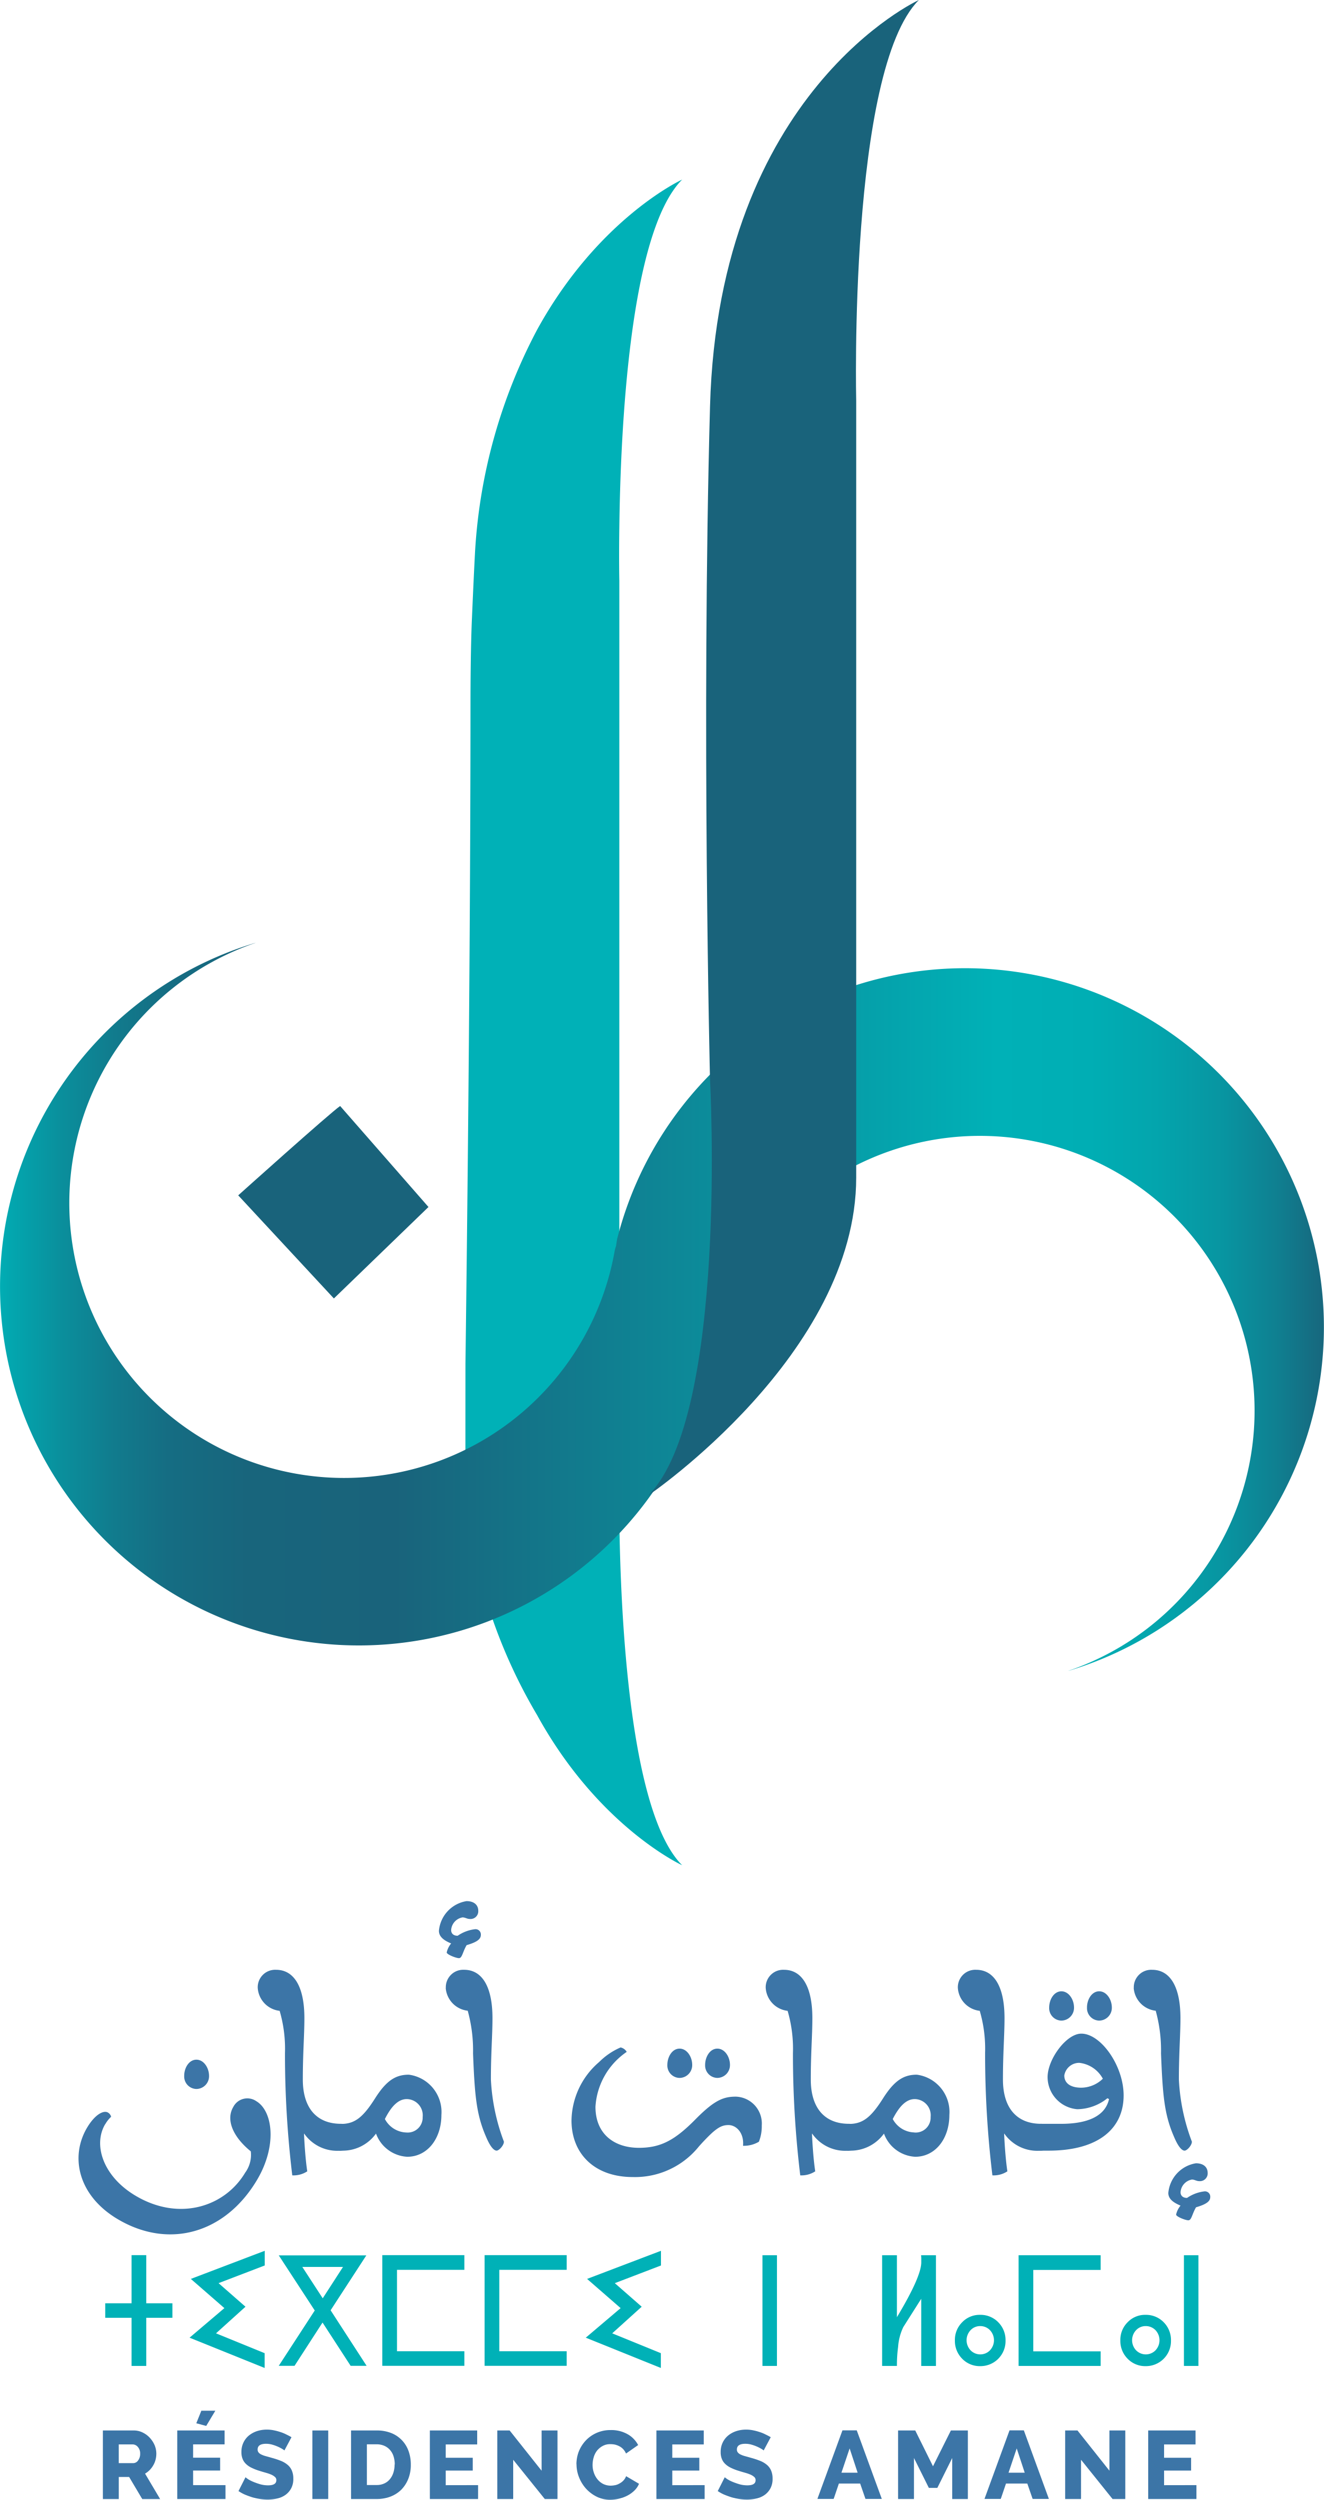 <svg xmlns="http://www.w3.org/2000/svg" xmlns:xlink="http://www.w3.org/1999/xlink" width="110.977" height="209.458" viewBox="0 0 110.977 209.458">
  <defs>
    <linearGradient id="linear-gradient" y1="0.5" x2="1" y2="0.5" gradientUnits="objectBoundingBox">
      <stop offset="0" stop-color="#00b1b7"/>
      <stop offset="0.01" stop-color="#02a8b0"/>
      <stop offset="0.05" stop-color="#0a8f9c"/>
      <stop offset="0.09" stop-color="#117b8d"/>
      <stop offset="0.13" stop-color="#156d83"/>
      <stop offset="0.19" stop-color="#18657c"/>
      <stop offset="0.3" stop-color="#19637b"/>
      <stop offset="0.75" stop-color="#00b1b7"/>
      <stop offset="0.82" stop-color="#00aeb4"/>
      <stop offset="0.87" stop-color="#03a5ad"/>
      <stop offset="0.92" stop-color="#0895a1"/>
      <stop offset="0.96" stop-color="#0f8091"/>
      <stop offset="1" stop-color="#18647b"/>
      <stop offset="1" stop-color="#19637b"/>
    </linearGradient>
  </defs>
  <g id="Logo_AMANE_Final_CMJN" data-name="Logo AMANE Final CMJN" transform="translate(0)">
    <g id="Groupe_1" data-name="Groupe 1" transform="translate(8.623 202)">
      <path id="Tracé_1" data-name="Tracé 1" d="M10.43,252.076V246.33h2.588a1.651,1.651,0,0,1,.752.174,2.011,2.011,0,0,1,.6.446,2.206,2.206,0,0,1,.4.62,1.9,1.9,0,0,1,.141.7,2.073,2.073,0,0,1-.066.513,1.761,1.761,0,0,1-.19.463,1.993,1.993,0,0,1-.3.4,1.942,1.942,0,0,1-.389.3l1.265,2.133h-1.5l-1.1-1.852h-.868v1.852H10.43Zm1.331-3.009h1.215a.5.5,0,0,0,.405-.223.9.9,0,0,0,.174-.57.812.812,0,0,0-.2-.57.573.573,0,0,0-.422-.207H11.761Z" transform="translate(-10.43 -244.676)" fill="#3c75a7"/>
      <path id="Tracé_2" data-name="Tracé 2" d="M22.013,250.564v1.166H17.97v-5.746h3.968v1.166H19.3v1.116h2.265v1.075H19.3v1.224h2.712Zm-1.62-4.961-.827-.223.422-1.05h1.174l-.769,1.281Z" transform="translate(-11.736 -244.33)" fill="#3c75a7"/>
      <path id="Tracé_3" data-name="Tracé 3" d="M28.033,247.993a1.207,1.207,0,0,0-.174-.124,3.57,3.57,0,0,0-.364-.19,3.611,3.611,0,0,0-.48-.174,1.889,1.889,0,0,0-.521-.074c-.471,0-.711.157-.711.479a.377.377,0,0,0,.074.24.618.618,0,0,0,.223.174,1.957,1.957,0,0,0,.38.141c.149.041.331.091.529.149a6.536,6.536,0,0,1,.744.248,2.06,2.06,0,0,1,.562.331,1.278,1.278,0,0,1,.356.479,1.683,1.683,0,0,1,.124.678,1.664,1.664,0,0,1-.182.819,1.612,1.612,0,0,1-.48.546,1.9,1.9,0,0,1-.686.3,3.667,3.667,0,0,1-.8.091,4.32,4.32,0,0,1-.645-.05,5.24,5.24,0,0,1-.645-.141c-.207-.066-.413-.141-.612-.223a3.427,3.427,0,0,1-.546-.3l.587-1.157s.091.074.207.157a3.054,3.054,0,0,0,.438.223,6,6,0,0,0,.587.207,2.538,2.538,0,0,0,.653.091c.471,0,.7-.141.7-.43a.337.337,0,0,0-.107-.265,1.17,1.17,0,0,0-.289-.19,3.316,3.316,0,0,0-.438-.157c-.174-.05-.356-.1-.554-.165a4.262,4.262,0,0,1-.686-.265,1.755,1.755,0,0,1-.48-.331,1.142,1.142,0,0,1-.281-.43,1.487,1.487,0,0,1-.091-.562,1.762,1.762,0,0,1,.174-.8,1.7,1.7,0,0,1,.463-.587,2.14,2.14,0,0,1,.678-.364,2.635,2.635,0,0,1,.81-.124,2.769,2.769,0,0,1,.587.058,4.324,4.324,0,0,1,.562.149,2.977,2.977,0,0,1,.5.207q.236.112.422.223l-.587,1.1Z" transform="translate(-12.812 -244.661)" fill="#3c75a7"/>
      <path id="Tracé_4" data-name="Tracé 4" d="M31.67,252.076V246.33H33v5.746Z" transform="translate(-14.11 -244.676)" fill="#3c75a7"/>
      <path id="Tracé_5" data-name="Tracé 5" d="M35.59,252.076V246.33h2.141a3.236,3.236,0,0,1,1.248.223,2.562,2.562,0,0,1,.893.612,2.594,2.594,0,0,1,.546.909,3.293,3.293,0,0,1,.182,1.116,3.139,3.139,0,0,1-.207,1.182,2.8,2.8,0,0,1-.579.909,2.655,2.655,0,0,1-.909.587,3.157,3.157,0,0,1-1.174.207H35.59Zm3.663-2.885a2.272,2.272,0,0,0-.1-.694,1.48,1.48,0,0,0-.3-.537,1.351,1.351,0,0,0-.48-.347,1.589,1.589,0,0,0-.637-.124h-.818V250.9h.818a1.476,1.476,0,0,0,.645-.132,1.29,1.29,0,0,0,.471-.364,1.638,1.638,0,0,0,.289-.546,2.256,2.256,0,0,0,.1-.686Z" transform="translate(-14.789 -244.676)" fill="#3c75a7"/>
      <path id="Tracé_6" data-name="Tracé 6" d="M47.623,250.91v1.166H43.58V246.33h3.968V247.5H44.911v1.116h2.265v1.075H44.911v1.224Z" transform="translate(-16.173 -244.676)" fill="#3c75a7"/>
      <path id="Tracé_7" data-name="Tracé 7" d="M51.751,248.785v3.29H50.42V246.33h1.033l2.679,3.373V246.33h1.331v5.746H54.4Z" transform="translate(-17.358 -244.676)" fill="#3c75a7"/>
      <path id="Tracé_8" data-name="Tracé 8" d="M58.44,249.142a3.04,3.04,0,0,1,.19-1.033,2.946,2.946,0,0,1,.57-.918,2.814,2.814,0,0,1,.909-.653,2.85,2.85,0,0,1,1.215-.248,2.746,2.746,0,0,1,1.405.347,2.224,2.224,0,0,1,.885.909l-1.017.711a1.376,1.376,0,0,0-.248-.38,1.167,1.167,0,0,0-.331-.24,1.611,1.611,0,0,0-.364-.132,1.858,1.858,0,0,0-.364-.033,1.285,1.285,0,0,0-.661.157,1.566,1.566,0,0,0-.471.4,1.652,1.652,0,0,0-.273.554,2.3,2.3,0,0,0-.091.62,1.933,1.933,0,0,0,.107.653,1.769,1.769,0,0,0,.306.562,1.462,1.462,0,0,0,.48.389,1.431,1.431,0,0,0,.628.141,2.047,2.047,0,0,0,.372-.041,1.146,1.146,0,0,0,.364-.141,1.258,1.258,0,0,0,.322-.24,1.054,1.054,0,0,0,.231-.372l1.083.637a1.71,1.71,0,0,1-.389.57,2.529,2.529,0,0,1-.587.422,2.979,2.979,0,0,1-.7.256,3.184,3.184,0,0,1-.728.091,2.512,2.512,0,0,1-1.141-.256,3.042,3.042,0,0,1-.9-.678,3.15,3.15,0,0,1-.587-.959,2.928,2.928,0,0,1-.207-1.083Z" transform="translate(-18.748 -244.67)" fill="#3c75a7"/>
      <path id="Tracé_9" data-name="Tracé 9" d="M70.593,250.91v1.166H66.55V246.33h3.968V247.5H67.881v1.116h2.265v1.075H67.881v1.224Z" transform="translate(-20.153 -244.676)" fill="#3c75a7"/>
      <path id="Tracé_10" data-name="Tracé 10" d="M76.623,247.993a1.208,1.208,0,0,0-.174-.124,3.572,3.572,0,0,0-.364-.19,3.61,3.61,0,0,0-.48-.174,1.888,1.888,0,0,0-.521-.074c-.471,0-.711.157-.711.479a.377.377,0,0,0,.074.24.618.618,0,0,0,.223.174,1.957,1.957,0,0,0,.38.141c.149.041.331.091.529.149a6.537,6.537,0,0,1,.744.248,2.06,2.06,0,0,1,.562.331,1.278,1.278,0,0,1,.355.479,1.683,1.683,0,0,1,.124.678,1.664,1.664,0,0,1-.182.819,1.612,1.612,0,0,1-.48.546,1.9,1.9,0,0,1-.686.3,3.667,3.667,0,0,1-.8.091,4.32,4.32,0,0,1-.645-.05,5.241,5.241,0,0,1-.645-.141c-.207-.066-.413-.141-.612-.223a3.427,3.427,0,0,1-.546-.3l.587-1.157s.091.074.207.157a3.054,3.054,0,0,0,.438.223,6,6,0,0,0,.587.207,2.539,2.539,0,0,0,.653.091c.471,0,.7-.141.7-.43a.337.337,0,0,0-.107-.265,1.17,1.17,0,0,0-.289-.19,3.316,3.316,0,0,0-.438-.157c-.174-.05-.356-.1-.554-.165a4.263,4.263,0,0,1-.686-.265,1.755,1.755,0,0,1-.48-.331,1.142,1.142,0,0,1-.281-.43,1.487,1.487,0,0,1-.091-.562,1.762,1.762,0,0,1,.174-.8,1.7,1.7,0,0,1,.463-.587,2.139,2.139,0,0,1,.678-.364,2.635,2.635,0,0,1,.81-.124,2.769,2.769,0,0,1,.587.058,4.323,4.323,0,0,1,.562.149,2.978,2.978,0,0,1,.5.207q.236.112.422.223l-.587,1.1Z" transform="translate(-21.23 -244.661)" fill="#3c75a7"/>
      <path id="Tracé_11" data-name="Tracé 11" d="M84.97,246.32h1.2l2.1,5.746H86.9l-.446-1.29H84.672l-.438,1.29H82.87l2.1-5.746Zm1.273,3.547-.67-2.034-.686,2.034h1.364Z" transform="translate(-22.98 -244.675)" fill="#3c75a7"/>
      <path id="Tracé_12" data-name="Tracé 12" d="M95.589,252.076v-3.439l-1.248,2.505h-.711l-1.248-2.505v3.439H91.05V246.33h1.439l1.488,3,1.5-3H96.9v5.746H95.572Z" transform="translate(-24.397 -244.676)" fill="#3c75a7"/>
      <path id="Tracé_13" data-name="Tracé 13" d="M101.91,246.32h1.2l2.1,5.746h-1.364l-.446-1.29h-1.786l-.438,1.29H99.81Zm1.273,3.547-.67-2.034-.686,2.034h1.364Z" transform="translate(-25.915 -244.675)" fill="#3c75a7"/>
      <path id="Tracé_14" data-name="Tracé 14" d="M109.321,248.785v3.29H107.99V246.33h1.033L111.7,249.7V246.33h1.331v5.746h-1.067Z" transform="translate(-27.332 -244.676)" fill="#3c75a7"/>
      <path id="Tracé_15" data-name="Tracé 15" d="M120.453,250.91v1.166H116.41V246.33h3.968V247.5h-2.637v1.116h2.265v1.075h-2.265v1.224Z" transform="translate(-28.791 -244.676)" fill="#3c75a7"/>
    </g>
    <path id="Tracé_16" data-name="Tracé 16" d="M102.3,228.492h-1.215v9.276H102.3Zm-3.6,7.97a1.138,1.138,0,0,1-1.62,0,1.229,1.229,0,0,1,0-1.695,1.093,1.093,0,0,1,.8-.339,1.131,1.131,0,0,1,.818.339,1.229,1.229,0,0,1,0,1.695m-2.331-2.356a2.075,2.075,0,0,0-.612,1.529,2.108,2.108,0,0,0,.612,1.53,2.04,2.04,0,0,0,1.5.62,2.1,2.1,0,0,0,2.133-2.15,2.108,2.108,0,0,0-.612-1.529,2.064,2.064,0,0,0-1.521-.62,2.014,2.014,0,0,0-1.5.62m-2.265,2.439H88.459v-6.821h5.647v-1.232H87.227v9.276h6.879v-1.232Zm-9.276-.083a1.138,1.138,0,0,1-1.62,0,1.229,1.229,0,0,1,0-1.695,1.094,1.094,0,0,1,.8-.339,1.131,1.131,0,0,1,.818.339,1.229,1.229,0,0,1,0,1.695M82.5,234.106a2.075,2.075,0,0,0-.612,1.529,2.108,2.108,0,0,0,.612,1.53,2.04,2.04,0,0,0,1.5.62,2.1,2.1,0,0,0,2.133-2.15,2.108,2.108,0,0,0-.612-1.529,2.064,2.064,0,0,0-1.521-.62,2.014,2.014,0,0,0-1.5.62m-2.207-5.614h-1.24a2.61,2.61,0,0,1,.017.289v.273c.017.794-.661,2.331-2.042,4.63v-5.192h-1.24v9.276h1.24a11.493,11.493,0,0,1,.1-1.6,4.583,4.583,0,0,1,.438-1.662l1.5-2.365v5.63H80.3v-9.276Zm-13.319,0H65.757v9.276h1.215Zm-11.335,4.316-2.257-1.976,3.869-1.48V228.12l-6.192,2.356,2.811,2.447L50.949,235.4l6.292,2.538v-1.24l-4.076-1.662,2.464-2.224Zm-6.292,3.729H43.7v-6.821h5.647v-1.232H42.467v9.276h6.879v-1.232Zm-8.573,0H35.125v-6.821h5.647v-1.232H33.893v9.276h6.879v-1.232ZM25.213,228.5l3.018,4.622-3.018,4.638h1.323l2.348-3.629,2.356,3.629h1.339l-3.018-4.655,2.993-4.6H25.2Zm5.39.967L28.9,232.1l-1.711-2.629h3.406Zm-8.177,3.34-2.257-1.976,3.869-1.48V228.12l-6.192,2.356,2.811,2.447L17.739,235.4l6.292,2.538v-1.24l-4.076-1.662,2.464-2.224Zm-6.126-.289H14.109v-4.035H12.877v4.035H10.67v1.215h2.207v4.035h1.232v-4.035H16.3Z" transform="translate(-1.849 -39.521)" fill="#00b1b7"/>
    <g id="Groupe_2" data-name="Groupe 2" transform="translate(6.586 159.299)">
      <path id="Tracé_17" data-name="Tracé 17" d="M19.7,208.75c.612,0,1.058.678,1.058,1.364a1.073,1.073,0,0,1-1.058,1.091,1.045,1.045,0,0,1-1.025-1.091C18.67,209.436,19.075,208.75,19.7,208.75Z" transform="translate(-9.821 -195.464)" fill="#3c75a7"/>
      <path id="Tracé_18" data-name="Tracé 18" d="M28.412,206.659a11.314,11.314,0,0,0-.446-3.58,2.071,2.071,0,0,1-1.835-1.91,1.462,1.462,0,0,1,1.529-1.529c1.463,0,2.381,1.331,2.381,4.051,0,1.43-.132,2.96-.132,5.142,0,2.348,1.124,3.712,3.2,3.712.446,0,.852.446.852,1.124s-.405,1.124-.852,1.124a3.375,3.375,0,0,1-3.067-1.4l-.033-.033c.033.852.132,2.282.273,3.166a2.1,2.1,0,0,1-1.257.339,84.732,84.732,0,0,1-.612-10.219Z" transform="translate(-11.113 -193.886)" fill="#3c75a7"/>
      <path id="Tracé_19" data-name="Tracé 19" d="M34.4,216.644c-.48,0-.818-.446-.818-1.124s.339-1.124.818-1.124c1.157,0,1.844-.546,2.861-2.15.951-1.5,1.736-1.976,2.827-1.976a3.153,3.153,0,0,1,2.728,3.373c0,2.009-1.191,3.505-2.861,3.505a2.952,2.952,0,0,1-2.621-1.943,3.437,3.437,0,0,1-2.927,1.43Zm5.481-1.529a1.255,1.255,0,0,0,1.364-1.3,1.357,1.357,0,0,0-1.331-1.5c-.719,0-1.3.612-1.835,1.67A2.111,2.111,0,0,0,39.88,215.115Z" transform="translate(-12.404 -195.727)" fill="#3c75a7"/>
      <path id="Tracé_20" data-name="Tracé 20" d="M47.088,194.176c-.24,0-.372-.132-.612-.132a1.155,1.155,0,0,0-.951,1.058c0,.273.174.48.546.48a3.246,3.246,0,0,1,1.43-.546.445.445,0,0,1,.513.48c0,.306-.24.579-1.191.852-.339.579-.372,1.091-.645,1.091-.24,0-1.025-.306-1.025-.48a1.768,1.768,0,0,1,.372-.752c-.579-.24-1.025-.546-1.025-1.058a2.765,2.765,0,0,1,2.315-2.489c.612,0,.984.306.984.818a.65.65,0,0,1-.719.678Zm-2.009,5.787a1.462,1.462,0,0,1,1.529-1.53c1.463,0,2.381,1.331,2.381,4.051,0,1.43-.132,2.96-.132,5.142a17,17,0,0,0,1.091,5.209c0,.306-.405.752-.612.752s-.513-.273-.885-1.157c-.818-1.877-.951-3.472-1.091-6.986a12.454,12.454,0,0,0-.446-3.58,2.079,2.079,0,0,1-1.844-1.91Z" transform="translate(-14.296 -192.68)" fill="#3c75a7"/>
      <path id="Tracé_21" data-name="Tracé 21" d="M62.57,207.88a6,6,0,0,0-2.621,4.6c0,2.282,1.571,3.439,3.646,3.439,1.877,0,3.067-.678,4.837-2.488,1.5-1.5,2.249-1.8,3.274-1.8a2.251,2.251,0,0,1,2.183,2.414,3.516,3.516,0,0,1-.24,1.364,2.45,2.45,0,0,1-1.331.339c.1-1.058-.546-1.736-1.224-1.736s-1.157.339-2.455,1.769a6.878,6.878,0,0,1-5.556,2.588c-3.233,0-5.142-1.976-5.142-4.737a6.564,6.564,0,0,1,2.315-4.9,5.764,5.764,0,0,1,1.8-1.224.777.777,0,0,1,.513.372ZM67,207.607c.612,0,1.058.678,1.058,1.364A1.073,1.073,0,0,1,67,210.063a1.045,1.045,0,0,1-1.025-1.091C65.976,208.294,66.381,207.607,67,207.607Zm3.166,0c.612,0,1.058.678,1.058,1.364a1.073,1.073,0,0,1-1.058,1.091,1.045,1.045,0,0,1-1.025-1.091C69.143,208.294,69.548,207.607,70.168,207.607Z" transform="translate(-16.624 -195.248)" fill="#3c75a7"/>
      <path id="Tracé_22" data-name="Tracé 22" d="M79.912,206.659a11.314,11.314,0,0,0-.446-3.58,2.071,2.071,0,0,1-1.835-1.91,1.462,1.462,0,0,1,1.529-1.529c1.463,0,2.381,1.331,2.381,4.051,0,1.43-.132,2.96-.132,5.142,0,2.348,1.124,3.712,3.2,3.712.446,0,.852.446.852,1.124s-.405,1.124-.852,1.124a3.375,3.375,0,0,1-3.067-1.4l-.033-.033c.033.852.132,2.282.273,3.166a2.1,2.1,0,0,1-1.257.339,84.73,84.73,0,0,1-.612-10.219Z" transform="translate(-20.035 -193.886)" fill="#3c75a7"/>
      <path id="Tracé_23" data-name="Tracé 23" d="M85.9,216.644c-.48,0-.818-.446-.818-1.124s.339-1.124.818-1.124c1.157,0,1.844-.546,2.861-2.15.951-1.5,1.736-1.976,2.827-1.976a3.153,3.153,0,0,1,2.728,3.373c0,2.009-1.191,3.505-2.861,3.505a2.952,2.952,0,0,1-2.621-1.943,3.448,3.448,0,0,1-2.927,1.43Zm5.481-1.529a1.255,1.255,0,0,0,1.364-1.3,1.357,1.357,0,0,0-1.331-1.5c-.719,0-1.3.612-1.844,1.67a2.111,2.111,0,0,0,1.8,1.124Z" transform="translate(-21.326 -195.727)" fill="#3c75a7"/>
      <path id="Tracé_24" data-name="Tracé 24" d="M99.392,206.659a11.313,11.313,0,0,0-.446-3.58,2.071,2.071,0,0,1-1.835-1.91,1.462,1.462,0,0,1,1.53-1.529c1.463,0,2.381,1.331,2.381,4.051,0,1.43-.132,2.96-.132,5.142,0,2.348,1.124,3.712,3.2,3.712.446,0,.852.446.852,1.124s-.405,1.124-.852,1.124a3.375,3.375,0,0,1-3.067-1.4l-.033-.033c.033.852.132,2.282.273,3.166a2.1,2.1,0,0,1-1.257.339,84.732,84.732,0,0,1-.612-10.219Z" transform="translate(-23.41 -193.886)" fill="#3c75a7"/>
      <path id="Tracé_25" data-name="Tracé 25" d="M110.929,210.782a4.1,4.1,0,0,1-2.522.918,2.709,2.709,0,0,1-2.489-2.687c0-1.5,1.571-3.646,2.827-3.646,1.637,0,3.547,2.687,3.547,5.175,0,2.728-2.042,4.63-6.3,4.63h-.612c-.513,0-.852-.446-.852-1.124,0-.752.339-1.124.852-1.124h1.67c2.282,0,3.712-.678,4.018-2.075l-.132-.066Zm-3.853-8.962c.612,0,1.058.678,1.058,1.364a1.073,1.073,0,0,1-1.058,1.091,1.045,1.045,0,0,1-1.025-1.091C106.051,202.506,106.456,201.82,107.076,201.82Zm1.5,5.994a1.263,1.263,0,0,0-1.257,1.058c0,.645.513,1.025,1.43,1.025a2.635,2.635,0,0,0,1.8-.752A2.552,2.552,0,0,0,108.573,207.814Zm1.67-5.994c.612,0,1.058.678,1.058,1.364a1.073,1.073,0,0,1-1.058,1.091,1.045,1.045,0,0,1-1.025-1.091C109.218,202.506,109.623,201.82,110.243,201.82Z" transform="translate(-24.696 -194.263)" fill="#3c75a7"/>
      <path id="Tracé_26" data-name="Tracé 26" d="M114.948,201.169a1.462,1.462,0,0,1,1.529-1.529c1.463,0,2.381,1.331,2.381,4.051,0,1.43-.132,2.96-.132,5.142a17,17,0,0,0,1.091,5.209c0,.306-.405.752-.612.752s-.513-.273-.885-1.157c-.819-1.877-.951-3.472-1.091-6.986a12.452,12.452,0,0,0-.446-3.58,2.079,2.079,0,0,1-1.844-1.91Zm5.481,16.18c-.24,0-.372-.132-.612-.132a1.155,1.155,0,0,0-.951,1.058c0,.273.174.48.546.48a3.246,3.246,0,0,1,1.43-.546.445.445,0,0,1,.513.479c0,.306-.24.579-1.191.852-.339.579-.372,1.091-.645,1.091-.24,0-1.025-.306-1.025-.48a1.769,1.769,0,0,1,.372-.752c-.579-.24-1.025-.546-1.025-1.058a2.765,2.765,0,0,1,2.315-2.489c.612,0,.984.306.984.818a.65.65,0,0,1-.719.678Z" transform="translate(-26.499 -193.886)" fill="#3c75a7"/>
      <path id="Tracé_27" data-name="Tracé 27" d="M10.2,214.829c-1.033,1.728-.19,4.373,2.53,5.994,3.629,2.166,7.474.967,9.2-1.926a2.514,2.514,0,0,0,.471-1.786c-1.5-1.215-2.108-2.646-1.463-3.729a1.323,1.323,0,0,1,1.918-.48c1.405.835,1.769,3.753.058,6.622-2.67,4.473-7.4,5.82-11.7,3.249-3.274-1.959-3.993-5.2-2.53-7.656.661-1.108,1.389-1.472,1.744-1.257a.556.556,0,0,1,.265.356,2.49,2.49,0,0,0-.488.62Z" transform="translate(-7.966 -196.144)" fill="#3c75a7"/>
    </g>
    <path id="Tracé_28" data-name="Tracé 28" d="M60.087,125.851V51.816s-.041-1.753,0-4.481c.1-8.086.852-24.712,5.266-29.135,0,0-7.011,3.208-12.162,12.591a45.264,45.264,0,0,0-5.2,18.643c-.132,2.505-.256,5.5-.256,5.5s-.124,2.356-.124,7.375c0,24.2-.422,55.1-.422,55.1s-.008,7.176,0,10.9a44.291,44.291,0,0,0,6,18.544c5.159,9.392,12.162,12.591,12.162,12.591-4.423-4.423-5.175-21.041-5.266-29.135-.033-2.72,0-4.481,0-4.481Z" transform="translate(-8.175 -3.153)" fill="#00b1b7"/>
    <path id="Tracé_29" data-name="Tracé 29" d="M32.7,112.09c-.794.529-8.549,7.49-8.549,7.49l8.019,8.64,7.929-7.664L32.7,112.1Z" transform="translate(-4.184 -19.419)" fill="#19637b"/>
    <path id="Tracé_30" data-name="Tracé 30" d="M109.611,118.831a30.081,30.081,0,0,0-57.848,1.405.263.263,0,0,1-.025.074c-.041.24-.074.463-.107.678a2.258,2.258,0,0,0-.116.422A23.032,23.032,0,1,1,21.446,95.55c-.1.025-.19.05-.289.083A30.075,30.075,0,1,0,59.2,131.869c.19-.719.339-1.447.471-2.183a23.026,23.026,0,1,1,29.854,26.878c.1-.025.19-.05.289-.083A30.068,30.068,0,0,0,109.611,118.831Z" transform="translate(0 -16.554)" fill="url(#linear-gradient)"/>
    <path id="Tracé_31" data-name="Tracé 31" d="M88.406,0S71.631,7.647,70.9,34.037s0,56.467,0,56.467,1.529,28.093-5.175,34.8c0,0,17.428-11.823,17.428-26.646V33.607S82.5,5.911,88.406,0Z" transform="translate(-11.386)" fill="#19637b"/>
  </g>
</svg>
